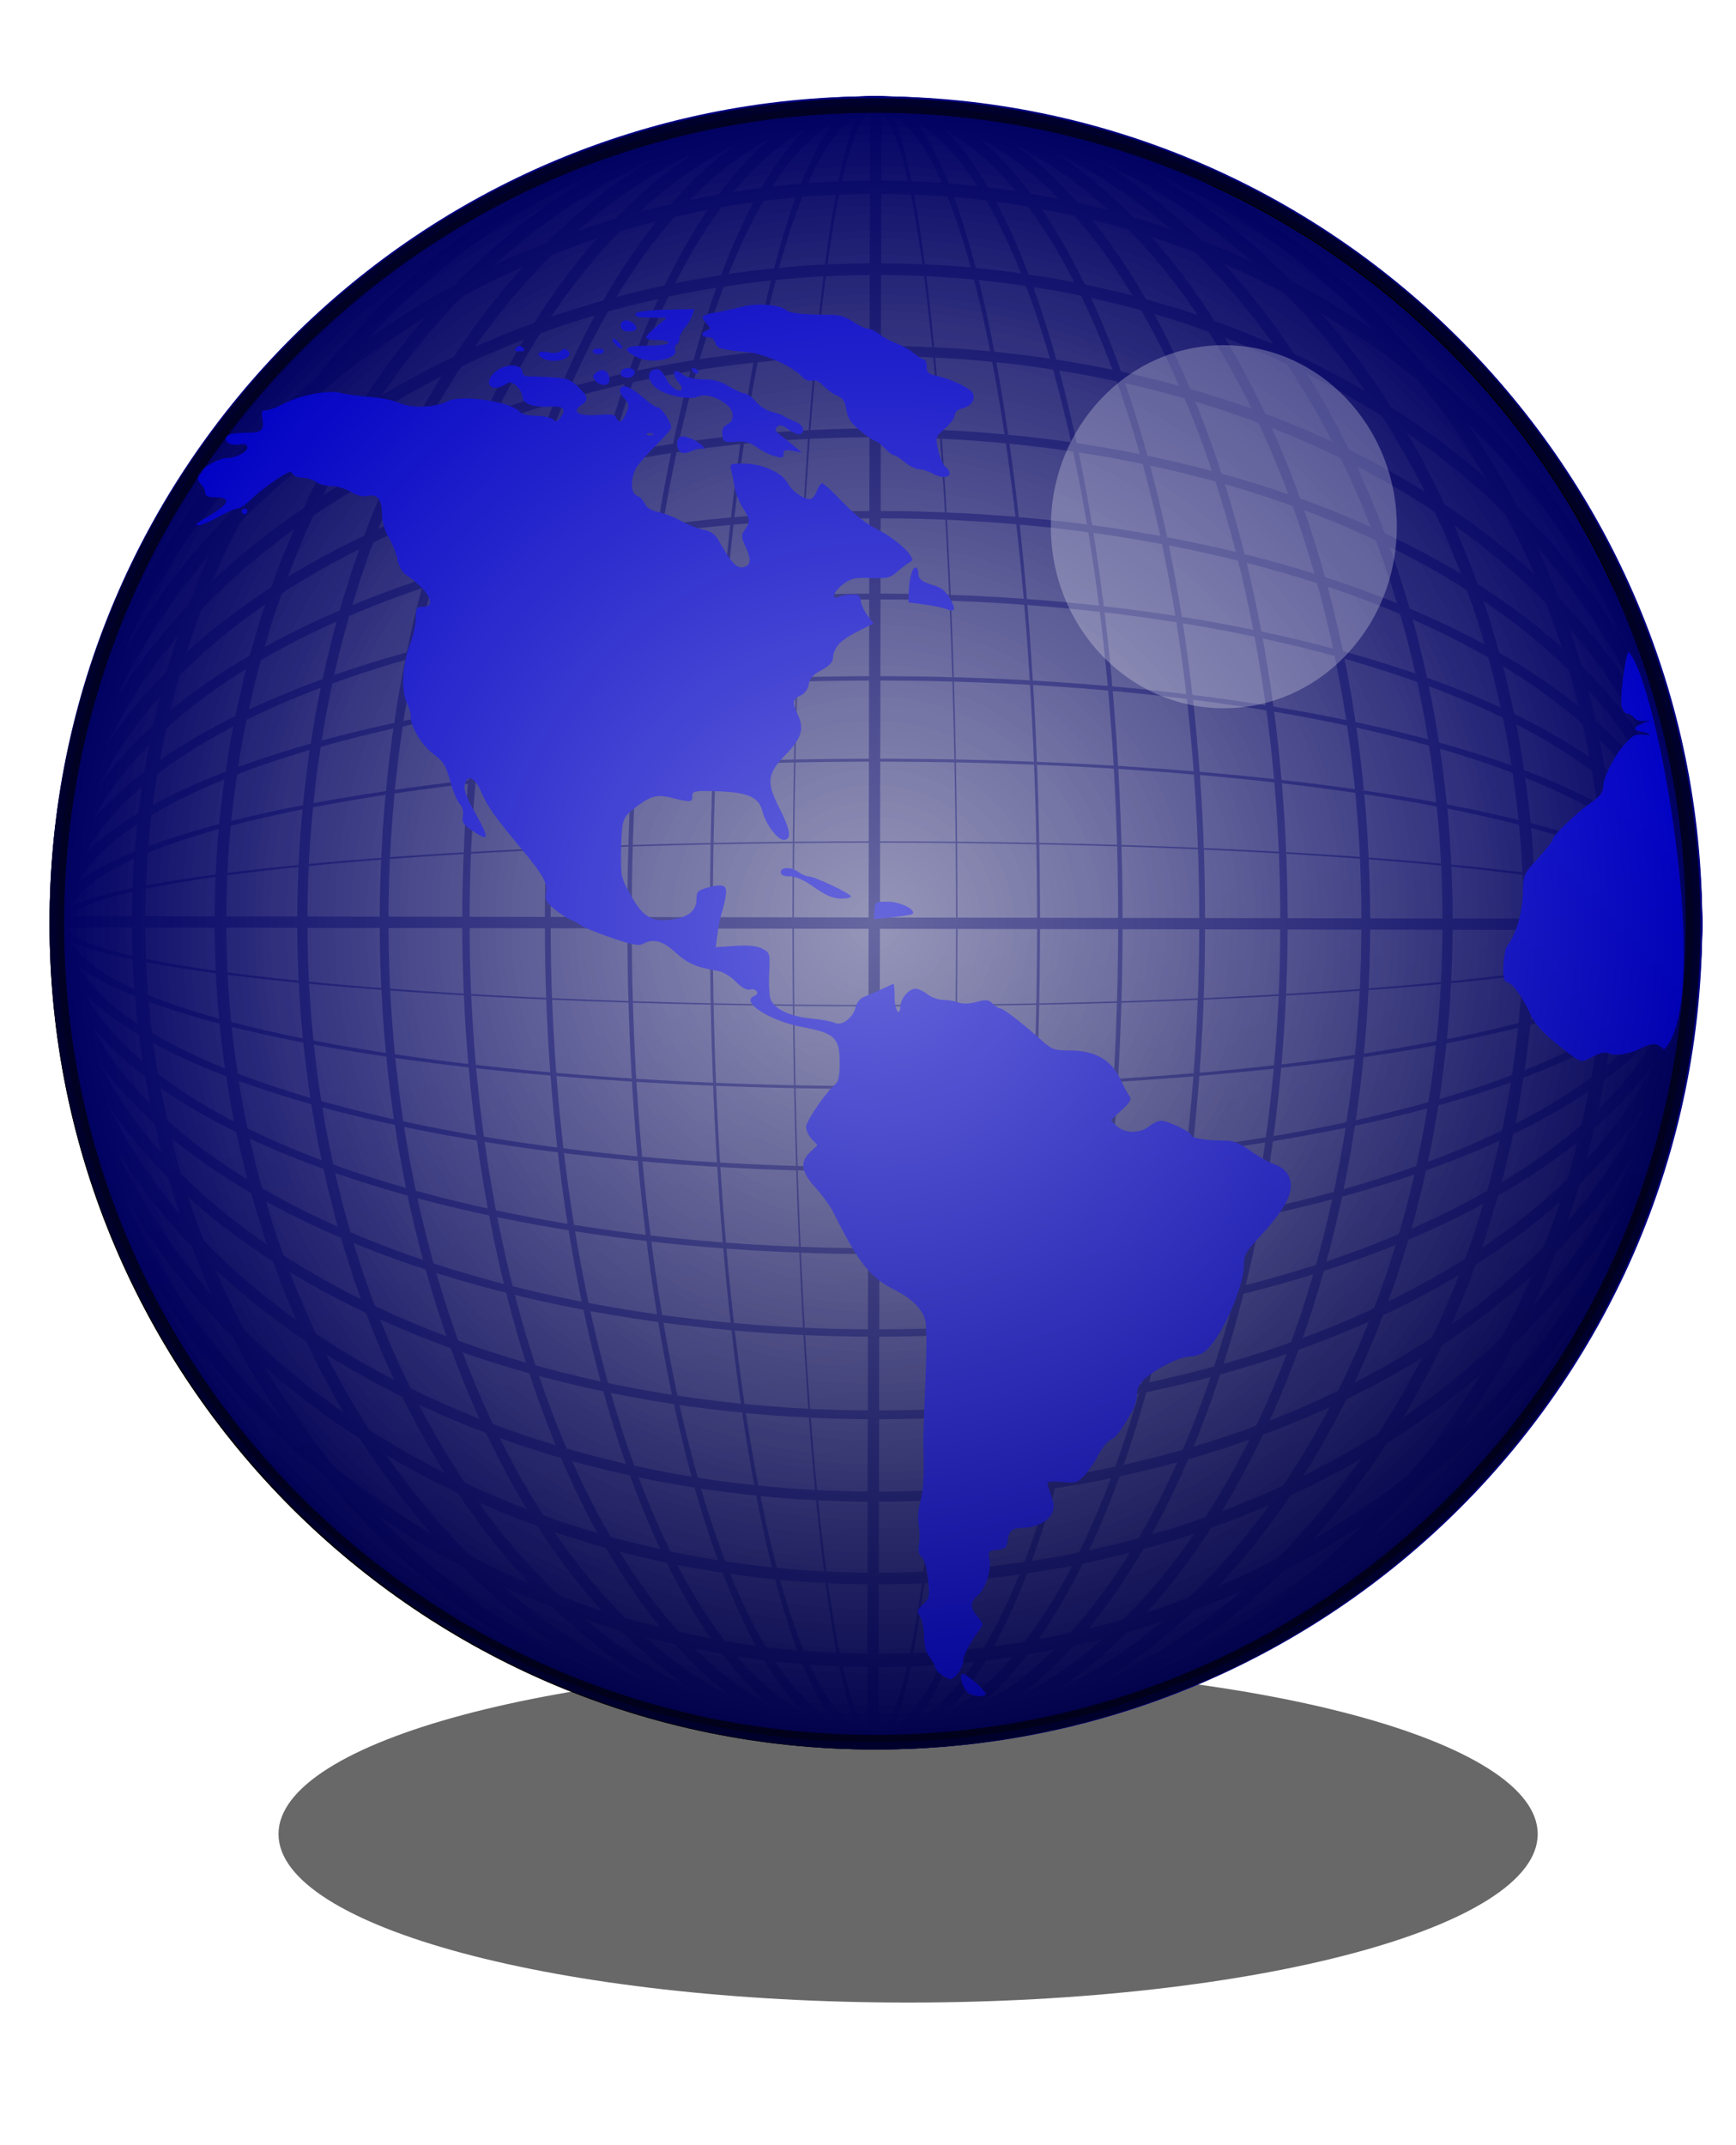 <?xml version="1.0" encoding="UTF-8" standalone="no"?>
<!-- Created with Inkscape (http://www.inkscape.org/) -->

<svg
   xmlns:dc="http://purl.org/dc/elements/1.1/"
   xmlns:cc="http://creativecommons.org/ns#"
   xmlns:rdf="http://www.w3.org/1999/02/22-rdf-syntax-ns#"
   xmlns:svg="http://www.w3.org/2000/svg"
   xmlns="http://www.w3.org/2000/svg"
   xmlns:xlink="http://www.w3.org/1999/xlink"
   xmlns:sodipodi="http://sodipodi.sourceforge.net/DTD/sodipodi-0.dtd"
   xmlns:inkscape="http://www.inkscape.org/namespaces/inkscape"
   width="618.423"
   height="763.791"
   id="svg2"
   version="1.1"
   inkscape:version="0.48.1 r9760"
   sodipodi:docname="globo_terraqueo_mundo2.svg"
   inkscape:export-filename="/home/vhzc/Docs/FOCA/nuevodiseno/misc/globo_terraqueo_mundo2.png"
   inkscape:export-xdpi="90"
   inkscape:export-ydpi="90">
  <defs
     id="defs4">
    <linearGradient
       inkscape:collect="always"
       id="linearGradient4854">
      <stop
         style="stop-color:#000000;stop-opacity:1;"
         offset="0"
         id="stop4856" />
      <stop
         style="stop-color:#000000;stop-opacity:0.571"
         offset="1"
         id="stop4858" />
    </linearGradient>
    <linearGradient
       inkscape:collect="always"
       id="linearGradient4660">
      <stop
         style="stop-color:#ffffff;stop-opacity:1;"
         offset="0"
         id="stop4662" />
      <stop
         style="stop-color:#ffffff;stop-opacity:0;"
         offset="1"
         id="stop4664" />
    </linearGradient>
    <inkscape:perspective
       sodipodi:type="inkscape:persp3d"
       inkscape:vp_x="0 : 526.18109 : 1"
       inkscape:vp_y="0 : 1000 : 0"
       inkscape:vp_z="744.09448 : 526.18109 : 1"
       inkscape:persp3d-origin="372.04724 : 350.78739 : 1"
       id="perspective10" />
    <inkscape:perspective
       id="perspective3722"
       inkscape:persp3d-origin="0.5 : 0.33333333 : 1"
       inkscape:vp_z="1 : 0.5 : 1"
       inkscape:vp_y="0 : 1000 : 0"
       inkscape:vp_x="0 : 0.5 : 1"
       sodipodi:type="inkscape:persp3d" />
    <inkscape:perspective
       id="perspective3743"
       inkscape:persp3d-origin="0.5 : 0.33333333 : 1"
       inkscape:vp_z="1 : 0.5 : 1"
       inkscape:vp_y="0 : 1000 : 0"
       inkscape:vp_x="0 : 0.5 : 1"
       sodipodi:type="inkscape:persp3d" />
    <inkscape:perspective
       id="perspective3777"
       inkscape:persp3d-origin="0.5 : 0.33333333 : 1"
       inkscape:vp_z="1 : 0.5 : 1"
       inkscape:vp_y="0 : 1000 : 0"
       inkscape:vp_x="0 : 0.5 : 1"
       sodipodi:type="inkscape:persp3d" />
    <inkscape:perspective
       id="perspective3966"
       inkscape:persp3d-origin="0.5 : 0.33333333 : 1"
       inkscape:vp_z="1 : 0.5 : 1"
       inkscape:vp_y="0 : 1000 : 0"
       inkscape:vp_x="0 : 0.5 : 1"
       sodipodi:type="inkscape:persp3d" />
    <inkscape:perspective
       id="perspective3966-2"
       inkscape:persp3d-origin="0.5 : 0.33333333 : 1"
       inkscape:vp_z="1 : 0.5 : 1"
       inkscape:vp_y="0 : 1000 : 0"
       inkscape:vp_x="0 : 0.5 : 1"
       sodipodi:type="inkscape:persp3d" />
    <inkscape:perspective
       id="perspective3995"
       inkscape:persp3d-origin="0.5 : 0.33333333 : 1"
       inkscape:vp_z="1 : 0.5 : 1"
       inkscape:vp_y="0 : 1000 : 0"
       inkscape:vp_x="0 : 0.5 : 1"
       sodipodi:type="inkscape:persp3d" />
    <inkscape:perspective
       id="perspective4016"
       inkscape:persp3d-origin="0.5 : 0.33333333 : 1"
       inkscape:vp_z="1 : 0.5 : 1"
       inkscape:vp_y="0 : 1000 : 0"
       inkscape:vp_x="0 : 0.5 : 1"
       sodipodi:type="inkscape:persp3d" />
    <inkscape:perspective
       id="perspective4037"
       inkscape:persp3d-origin="0.5 : 0.33333333 : 1"
       inkscape:vp_z="1 : 0.5 : 1"
       inkscape:vp_y="0 : 1000 : 0"
       inkscape:vp_x="0 : 0.5 : 1"
       sodipodi:type="inkscape:persp3d" />
    <inkscape:perspective
       id="perspective4072"
       inkscape:persp3d-origin="0.5 : 0.33333333 : 1"
       inkscape:vp_z="1 : 0.5 : 1"
       inkscape:vp_y="0 : 1000 : 0"
       inkscape:vp_x="0 : 0.5 : 1"
       sodipodi:type="inkscape:persp3d" />
    <inkscape:perspective
       id="perspective4170"
       inkscape:persp3d-origin="0.5 : 0.33333333 : 1"
       inkscape:vp_z="1 : 0.5 : 1"
       inkscape:vp_y="0 : 1000 : 0"
       inkscape:vp_x="0 : 0.5 : 1"
       sodipodi:type="inkscape:persp3d" />
    <inkscape:perspective
       id="perspective4310"
       inkscape:persp3d-origin="0.5 : 0.33333333 : 1"
       inkscape:vp_z="1 : 0.5 : 1"
       inkscape:vp_y="0 : 1000 : 0"
       inkscape:vp_x="0 : 0.5 : 1"
       sodipodi:type="inkscape:persp3d" />
    <inkscape:perspective
       id="perspective4448"
       inkscape:persp3d-origin="0.5 : 0.33333333 : 1"
       inkscape:vp_z="1 : 0.5 : 1"
       inkscape:vp_y="0 : 1000 : 0"
       inkscape:vp_x="0 : 0.5 : 1"
       sodipodi:type="inkscape:persp3d" />
    <inkscape:perspective
       id="perspective4557"
       inkscape:persp3d-origin="0.5 : 0.33333333 : 1"
       inkscape:vp_z="1 : 0.5 : 1"
       inkscape:vp_y="0 : 1000 : 0"
       inkscape:vp_x="0 : 0.5 : 1"
       sodipodi:type="inkscape:persp3d" />
    <radialGradient
       inkscape:collect="always"
       xlink:href="#linearGradient4660"
       id="radialGradient4666"
       cx="-45.714"
       cy="538.076"
       fx="-45.714"
       fy="538.076"
       r="294.029"
       gradientUnits="userSpaceOnUse" />
    <inkscape:perspective
       id="perspective4786"
       inkscape:persp3d-origin="0.5 : 0.33333333 : 1"
       inkscape:vp_z="1 : 0.5 : 1"
       inkscape:vp_y="0 : 1000 : 0"
       inkscape:vp_x="0 : 0.5 : 1"
       sodipodi:type="inkscape:persp3d" />
    <radialGradient
       inkscape:collect="always"
       xlink:href="#linearGradient4660-9"
       id="radialGradient4666-2"
       cx="-45.714"
       cy="538.076"
       fx="-45.714"
       fy="538.076"
       r="294.029"
       gradientUnits="userSpaceOnUse" />
    <linearGradient
       inkscape:collect="always"
       id="linearGradient4660-9">
      <stop
         style="stop-color:#ffffff;stop-opacity:1;"
         offset="0"
         id="stop4662-2" />
      <stop
         style="stop-color:#ffffff;stop-opacity:0;"
         offset="1"
         id="stop4664-8" />
    </linearGradient>
    <radialGradient
       r="294.029"
       fy="538.076"
       fx="-45.714"
       cy="538.076"
       cx="-45.714"
       gradientUnits="userSpaceOnUse"
       id="radialGradient4795"
       xlink:href="#linearGradient4660-9"
       inkscape:collect="always" />
    <inkscape:perspective
       id="perspective4824"
       inkscape:persp3d-origin="0.5 : 0.33333333 : 1"
       inkscape:vp_z="1 : 0.5 : 1"
       inkscape:vp_y="0 : 1000 : 0"
       inkscape:vp_x="0 : 0.5 : 1"
       sodipodi:type="inkscape:persp3d" />
    <radialGradient
       r="294.029"
       fy="538.076"
       fx="-45.714"
       cy="538.076"
       cx="-45.714"
       gradientUnits="userSpaceOnUse"
       id="radialGradient4795-2"
       xlink:href="#linearGradient4660-9-4"
       inkscape:collect="always" />
    <linearGradient
       inkscape:collect="always"
       id="linearGradient4660-9-4">
      <stop
         style="stop-color:#ffffff;stop-opacity:1;"
         offset="0"
         id="stop4662-2-7" />
      <stop
         style="stop-color:#ffffff;stop-opacity:0;"
         offset="1"
         id="stop4664-8-8" />
    </linearGradient>
    <linearGradient
       inkscape:collect="always"
       xlink:href="#linearGradient4854"
       id="linearGradient4860"
       x1="60.257"
       y1="743.791"
       x2="14.286"
       y2="538.076"
       gradientUnits="userSpaceOnUse" />
    <filter
       inkscape:collect="always"
       id="filter4916"
       x="-0.576"
       width="2.152"
       y="-0.549"
       height="2.098"
       color-interpolation-filters="sRGB">
      <feGaussianBlur
         inkscape:collect="always"
         stdDeviation="29.569"
         id="feGaussianBlur4918" />
    </filter>
    <inkscape:perspective
       id="perspective4928"
       inkscape:persp3d-origin="0.5 : 0.33333333 : 1"
       inkscape:vp_z="1 : 0.5 : 1"
       inkscape:vp_y="0 : 1000 : 0"
       inkscape:vp_x="0 : 0.5 : 1"
       sodipodi:type="inkscape:persp3d" />
    <filter
       inkscape:collect="always"
       id="filter4950"
       x="-0.189"
       width="1.379"
       y="-0.708"
       height="2.415"
       color-interpolation-filters="sRGB">
      <feGaussianBlur
         inkscape:collect="always"
         stdDeviation="35.386"
         id="feGaussianBlur4952" />
    </filter>
    <inkscape:perspective
       id="perspective5002"
       inkscape:persp3d-origin="0.5 : 0.33333333 : 1"
       inkscape:vp_z="1 : 0.5 : 1"
       inkscape:vp_y="0 : 1000 : 0"
       inkscape:vp_x="0 : 0.5 : 1"
       sodipodi:type="inkscape:persp3d" />
    <radialGradient
       inkscape:collect="always"
       xlink:href="#linearGradient4660"
       id="radialGradient5065"
       gradientUnits="userSpaceOnUse"
       cx="-45.714"
       cy="538.076"
       fx="-45.714"
       fy="538.076"
       r="294.029" />
    <linearGradient
       inkscape:collect="always"
       xlink:href="#linearGradient4854"
       id="linearGradient5067"
       gradientUnits="userSpaceOnUse"
       x1="60.257"
       y1="743.791"
       x2="14.286"
       y2="538.076" />
    <radialGradient
       inkscape:collect="always"
       xlink:href="#linearGradient4660-9"
       id="radialGradient5069"
       gradientUnits="userSpaceOnUse"
       cx="-45.714"
       cy="538.076"
       fx="-45.714"
       fy="538.076"
       r="294.029" />
  </defs>
  <sodipodi:namedview
     id="base"
     pagecolor="#ffffff"
     bordercolor="#666666"
     borderopacity="1.0"
     inkscape:pageopacity="0.0"
     inkscape:pageshadow="2"
     inkscape:zoom="0.175"
     inkscape:cx="324.01659"
     inkscape:cy="110.71088"
     inkscape:document-units="px"
     inkscape:current-layer="layer1"
     showgrid="false"
     inkscape:window-width="960"
     inkscape:window-height="707"
     inkscape:window-x="64"
     inkscape:window-y="0"
     inkscape:window-maximized="0" />
  <g
     inkscape:label="Capa 1"
     inkscape:groupmode="layer"
     id="layer1"
     transform="translate(-74.646,-231.467)">
    <g
       id="g5031"
       transform="translate(14.286,34.286)">
      <path
         transform="translate(39.572,-36.316)"
         d="m 568.571,886.648 c 0,33.137 -100.416,60 -224.286,60 -123.87,0 -224.286,-26.863 -224.286,-60 0,-33.137 100.416,-60 224.286,-60 123.87,0 224.286,26.863 224.286,60 z"
         sodipodi:ry="60"
         sodipodi:rx="224.28572"
         sodipodi:cy="886.64789"
         sodipodi:cx="344.28571"
         id="path4862"
         style="opacity:0.768;color:#000000;fill:#000000;fill-opacity:1;fill-rule:nonzero;stroke:none;stroke-width:4.028;marker:none;visibility:visible;display:inline;overflow:visible;filter:url(#filter4950);enable-background:accumulate"
         sodipodi:type="arc" />
      <path
         transform="translate(417.762,-11.895)"
         inkscape:tile-y0="246.64792"
         inkscape:tile-x0="-337.14285"
         inkscape:tile-h="582.85712"
         inkscape:tile-w="582.85712"
         inkscape:tile-cy="538.07648"
         inkscape:tile-cx="-45.714287"
         d="m 245.714,538.076 c 0,160.952 -130.477,291.429 -291.429,291.429 -160.952,0 -291.429,-130.477 -291.429,-291.429 0,-160.952 130.477,-291.429 291.429,-291.429 160.952,0 291.429,130.477 291.429,291.429 z"
         sodipodi:ry="291.42856"
         sodipodi:rx="291.42856"
         sodipodi:cy="538.07648"
         sodipodi:cx="-45.714287"
         id="path3590-3"
         style="color:#000000;fill:#000080;stroke:#000000;stroke-width:5.2;stroke-linecap:butt;stroke-linejoin:miter;stroke-miterlimit:4;stroke-opacity:1;stroke-dasharray:none;stroke-dashoffset:0;marker:none;visibility:visible;display:inline;overflow:visible;enable-background:accumulate"
         sodipodi:type="arc" />
      <path
         transform="translate(417.762,-11.895)"
         inkscape:tile-y0="246.64792"
         inkscape:tile-x0="-337.14285"
         inkscape:tile-h="582.85712"
         inkscape:tile-w="582.85712"
         inkscape:tile-cy="538.07648"
         inkscape:tile-cx="-45.714287"
         d="m 245.714,538.076 c 0,160.952 -130.477,291.429 -291.429,291.429 -160.952,0 -291.429,-130.477 -291.429,-291.429 0,-160.952 130.477,-291.429 291.429,-291.429 160.952,0 291.429,130.477 291.429,291.429 z"
         sodipodi:ry="291.42856"
         sodipodi:rx="291.42856"
         sodipodi:cy="538.07648"
         sodipodi:cx="-45.714287"
         id="path3590-3-1"
         style="opacity:0.403;color:#000000;fill:url(#radialGradient5065);fill-opacity:1;stroke:#000000;stroke-width:5.2;stroke-linecap:butt;stroke-linejoin:miter;stroke-miterlimit:4;stroke-opacity:1;stroke-dasharray:none;stroke-dashoffset:0;marker:none;visibility:visible;display:inline;overflow:visible;enable-background:accumulate"
         sodipodi:type="arc" />
      <g
         style="stroke:#000080"
         transform="translate(-1123.29,-759.635)"
         id="g4495">
        <g
           style="stroke:#000080"
           id="g4419"
           transform="translate(299.585,-79.937)">
          <path
             sodipodi:type="arc"
             style="color:#000000;fill:none;stroke:#000080;stroke-width:5.2;stroke-linecap:butt;stroke-linejoin:miter;stroke-miterlimit:4;stroke-opacity:1;stroke-dasharray:none;stroke-dashoffset:0;marker:none;visibility:visible;display:inline;overflow:visible;enable-background:accumulate"
             id="use4209"
             sodipodi:cx="-45.714287"
             sodipodi:cy="538.07648"
             sodipodi:rx="291.42856"
             sodipodi:ry="291.42856"
             d="m 245.714,538.076 c 0,160.952 -130.477,291.429 -291.429,291.429 -160.952,0 -291.429,-130.477 -291.429,-291.429 0,-160.952 130.477,-291.429 291.429,-291.429 160.952,0 291.429,130.477 291.429,291.429 z"
             inkscape:tile-x0="-337.14285"
             inkscape:tile-y0="246.64792"
             transform="translate(1241.466,826.991)" />
          <path
             sodipodi:type="arc"
             style="color:#000000;fill:none;stroke:#000080;stroke-width:5.2;stroke-linecap:butt;stroke-linejoin:miter;stroke-miterlimit:4;stroke-opacity:1;stroke-dasharray:none;stroke-dashoffset:0;marker:none;visibility:visible;display:inline;overflow:visible;enable-background:accumulate"
             id="use4211"
             sodipodi:cx="-45.714287"
             sodipodi:cy="538.07648"
             sodipodi:rx="291.42856"
             sodipodi:ry="291.42856"
             d="m 245.714,538.076 c 0,160.952 -130.477,291.429 -291.429,291.429 -160.952,0 -291.429,-130.477 -291.429,-291.429 0,-160.952 130.477,-291.429 291.429,-291.429 160.952,0 291.429,130.477 291.429,291.429 z"
             inkscape:tile-x0="-337.14285"
             inkscape:tile-y0="246.64792"
             transform="matrix(0.9,0,0,1,1236.894,826.991)" />
          <path
             sodipodi:type="arc"
             style="color:#000000;fill:none;stroke:#000080;stroke-width:5.2;stroke-linecap:butt;stroke-linejoin:miter;stroke-miterlimit:4;stroke-opacity:1;stroke-dasharray:none;stroke-dashoffset:0;marker:none;visibility:visible;display:inline;overflow:visible;enable-background:accumulate"
             id="use4213"
             sodipodi:cx="-45.714287"
             sodipodi:cy="538.07648"
             sodipodi:rx="291.42856"
             sodipodi:ry="291.42856"
             d="m 245.714,538.076 c 0,160.952 -130.477,291.429 -291.429,291.429 -160.952,0 -291.429,-130.477 -291.429,-291.429 0,-160.952 130.477,-291.429 291.429,-291.429 160.952,0 291.429,130.477 291.429,291.429 z"
             inkscape:tile-x0="-337.14285"
             inkscape:tile-y0="246.64792"
             transform="matrix(0.8,0,0,1,1232.323,826.991)" />
          <path
             sodipodi:type="arc"
             style="color:#000000;fill:none;stroke:#000080;stroke-width:5.2;stroke-linecap:butt;stroke-linejoin:miter;stroke-miterlimit:4;stroke-opacity:1;stroke-dasharray:none;stroke-dashoffset:0;marker:none;visibility:visible;display:inline;overflow:visible;enable-background:accumulate"
             id="use4215"
             sodipodi:cx="-45.714287"
             sodipodi:cy="538.07648"
             sodipodi:rx="291.42856"
             sodipodi:ry="291.42856"
             d="m 245.714,538.076 c 0,160.952 -130.477,291.429 -291.429,291.429 -160.952,0 -291.429,-130.477 -291.429,-291.429 0,-160.952 130.477,-291.429 291.429,-291.429 160.952,0 291.429,130.477 291.429,291.429 z"
             inkscape:tile-x0="-337.14285"
             inkscape:tile-y0="246.64792"
             transform="matrix(0.7,0,0,1,1227.751,826.991)" />
          <path
             sodipodi:type="arc"
             style="color:#000000;fill:none;stroke:#000080;stroke-width:5.2;stroke-linecap:butt;stroke-linejoin:miter;stroke-miterlimit:4;stroke-opacity:1;stroke-dasharray:none;stroke-dashoffset:0;marker:none;visibility:visible;display:inline;overflow:visible;enable-background:accumulate"
             id="use4217"
             sodipodi:cx="-45.714287"
             sodipodi:cy="538.07648"
             sodipodi:rx="291.42856"
             sodipodi:ry="291.42856"
             d="m 245.714,538.076 c 0,160.952 -130.477,291.429 -291.429,291.429 -160.952,0 -291.429,-130.477 -291.429,-291.429 0,-160.952 130.477,-291.429 291.429,-291.429 160.952,0 291.429,130.477 291.429,291.429 z"
             inkscape:tile-x0="-337.14285"
             inkscape:tile-y0="246.64792"
             transform="matrix(0.6,0,0,1,1223.18,826.991)" />
          <path
             sodipodi:type="arc"
             style="color:#000000;fill:none;stroke:#000080;stroke-width:5.2;stroke-linecap:butt;stroke-linejoin:miter;stroke-miterlimit:4;stroke-opacity:1;stroke-dasharray:none;stroke-dashoffset:0;marker:none;visibility:visible;display:inline;overflow:visible;enable-background:accumulate"
             id="use4219"
             sodipodi:cx="-45.714287"
             sodipodi:cy="538.07648"
             sodipodi:rx="291.42856"
             sodipodi:ry="291.42856"
             d="m 245.714,538.076 c 0,160.952 -130.477,291.429 -291.429,291.429 -160.952,0 -291.429,-130.477 -291.429,-291.429 0,-160.952 130.477,-291.429 291.429,-291.429 160.952,0 291.429,130.477 291.429,291.429 z"
             inkscape:tile-x0="-337.14285"
             inkscape:tile-y0="246.64792"
             transform="matrix(0.5,0,0,1,1218.609,826.991)" />
          <path
             sodipodi:type="arc"
             style="color:#000000;fill:none;stroke:#000080;stroke-width:5.2;stroke-linecap:butt;stroke-linejoin:miter;stroke-miterlimit:4;stroke-opacity:1;stroke-dasharray:none;stroke-dashoffset:0;marker:none;visibility:visible;display:inline;overflow:visible;enable-background:accumulate"
             id="use4221"
             sodipodi:cx="-45.714287"
             sodipodi:cy="538.07648"
             sodipodi:rx="291.42856"
             sodipodi:ry="291.42856"
             d="m 245.714,538.076 c 0,160.952 -130.477,291.429 -291.429,291.429 -160.952,0 -291.429,-130.477 -291.429,-291.429 0,-160.952 130.477,-291.429 291.429,-291.429 160.952,0 291.429,130.477 291.429,291.429 z"
             inkscape:tile-x0="-337.14285"
             inkscape:tile-y0="246.64792"
             transform="matrix(0.4,0,0,1,1214.037,826.991)" />
          <path
             sodipodi:type="arc"
             style="color:#000000;fill:none;stroke:#000080;stroke-width:5.2;stroke-linecap:butt;stroke-linejoin:miter;stroke-miterlimit:4;stroke-opacity:1;stroke-dasharray:none;stroke-dashoffset:0;marker:none;visibility:visible;display:inline;overflow:visible;enable-background:accumulate"
             id="use4223"
             sodipodi:cx="-45.714287"
             sodipodi:cy="538.07648"
             sodipodi:rx="291.42856"
             sodipodi:ry="291.42856"
             d="m 245.714,538.076 c 0,160.952 -130.477,291.429 -291.429,291.429 -160.952,0 -291.429,-130.477 -291.429,-291.429 0,-160.952 130.477,-291.429 291.429,-291.429 160.952,0 291.429,130.477 291.429,291.429 z"
             inkscape:tile-x0="-337.14285"
             inkscape:tile-y0="246.64792"
             transform="matrix(0.3,0,0,1,1209.466,826.991)" />
          <path
             sodipodi:type="arc"
             style="color:#000000;fill:none;stroke:#000080;stroke-width:5.2;stroke-linecap:butt;stroke-linejoin:miter;stroke-miterlimit:4;stroke-opacity:1;stroke-dasharray:none;stroke-dashoffset:0;marker:none;visibility:visible;display:inline;overflow:visible;enable-background:accumulate"
             id="use4225"
             sodipodi:cx="-45.714287"
             sodipodi:cy="538.07648"
             sodipodi:rx="291.42856"
             sodipodi:ry="291.42856"
             d="m 245.714,538.076 c 0,160.952 -130.477,291.429 -291.429,291.429 -160.952,0 -291.429,-130.477 -291.429,-291.429 0,-160.952 130.477,-291.429 291.429,-291.429 160.952,0 291.429,130.477 291.429,291.429 z"
             inkscape:tile-x0="-337.14285"
             inkscape:tile-y0="246.64792"
             transform="matrix(0.2,0,0,1,1204.894,826.991)" />
          <path
             sodipodi:type="arc"
             style="color:#000000;fill:none;stroke:#000080;stroke-width:5.2;stroke-linecap:butt;stroke-linejoin:miter;stroke-miterlimit:4;stroke-opacity:1;stroke-dasharray:none;stroke-dashoffset:0;marker:none;visibility:visible;display:inline;overflow:visible;enable-background:accumulate"
             id="use4227"
             sodipodi:cx="-45.714287"
             sodipodi:cy="538.07648"
             sodipodi:rx="291.42856"
             sodipodi:ry="291.42856"
             d="m 245.714,538.076 c 0,160.952 -130.477,291.429 -291.429,291.429 -160.952,0 -291.429,-130.477 -291.429,-291.429 0,-160.952 130.477,-291.429 291.429,-291.429 160.952,0 291.429,130.477 291.429,291.429 z"
             inkscape:tile-x0="-337.14285"
             inkscape:tile-y0="246.64792"
             transform="matrix(0.1,0,0,1,1200.323,826.991)" />
          <path
             id="path4300"
             d="m 1196.021,1073.575 -1.01,584.878"
             style="color:#000000;fill:none;stroke:#000080;stroke-width:4.028;stroke-linecap:butt;stroke-linejoin:miter;stroke-miterlimit:4;stroke-opacity:1;stroke-dasharray:none;stroke-dashoffset:0;marker:none;visibility:visible;display:inline;overflow:visible;enable-background:accumulate" />
        </g>
        <g
           style="stroke:#000080"
           transform="matrix(0,1,-1,0,2861.09,90.064)"
           id="g4419-1">
          <path
             sodipodi:type="arc"
             style="color:#000000;fill:none;stroke:#000080;stroke-width:5.2;stroke-linecap:butt;stroke-linejoin:miter;stroke-miterlimit:4;stroke-opacity:1;stroke-dasharray:none;stroke-dashoffset:0;marker:none;visibility:visible;display:inline;overflow:visible;enable-background:accumulate"
             id="use4209-3"
             sodipodi:cx="-45.714287"
             sodipodi:cy="538.07648"
             sodipodi:rx="291.42856"
             sodipodi:ry="291.42856"
             d="m 245.714,538.076 c 0,160.952 -130.477,291.429 -291.429,291.429 -160.952,0 -291.429,-130.477 -291.429,-291.429 0,-160.952 130.477,-291.429 291.429,-291.429 160.952,0 291.429,130.477 291.429,291.429 z"
             inkscape:tile-x0="-337.14285"
             inkscape:tile-y0="246.64792"
             transform="translate(1241.466,826.991)" />
          <path
             sodipodi:type="arc"
             style="color:#000000;fill:none;stroke:#000080;stroke-width:5.2;stroke-linecap:butt;stroke-linejoin:miter;stroke-miterlimit:4;stroke-opacity:1;stroke-dasharray:none;stroke-dashoffset:0;marker:none;visibility:visible;display:inline;overflow:visible;enable-background:accumulate"
             id="use4211-4"
             sodipodi:cx="-45.714287"
             sodipodi:cy="538.07648"
             sodipodi:rx="291.42856"
             sodipodi:ry="291.42856"
             d="m 245.714,538.076 c 0,160.952 -130.477,291.429 -291.429,291.429 -160.952,0 -291.429,-130.477 -291.429,-291.429 0,-160.952 130.477,-291.429 291.429,-291.429 160.952,0 291.429,130.477 291.429,291.429 z"
             inkscape:tile-x0="-337.14285"
             inkscape:tile-y0="246.64792"
             transform="matrix(0.9,0,0,1,1236.894,826.991)" />
          <path
             sodipodi:type="arc"
             style="color:#000000;fill:none;stroke:#000080;stroke-width:5.2;stroke-linecap:butt;stroke-linejoin:miter;stroke-miterlimit:4;stroke-opacity:1;stroke-dasharray:none;stroke-dashoffset:0;marker:none;visibility:visible;display:inline;overflow:visible;enable-background:accumulate"
             id="use4213-5"
             sodipodi:cx="-45.714287"
             sodipodi:cy="538.07648"
             sodipodi:rx="291.42856"
             sodipodi:ry="291.42856"
             d="m 245.714,538.076 c 0,160.952 -130.477,291.429 -291.429,291.429 -160.952,0 -291.429,-130.477 -291.429,-291.429 0,-160.952 130.477,-291.429 291.429,-291.429 160.952,0 291.429,130.477 291.429,291.429 z"
             inkscape:tile-x0="-337.14285"
             inkscape:tile-y0="246.64792"
             transform="matrix(0.8,0,0,1,1232.323,826.991)" />
          <path
             sodipodi:type="arc"
             style="color:#000000;fill:none;stroke:#000080;stroke-width:5.2;stroke-linecap:butt;stroke-linejoin:miter;stroke-miterlimit:4;stroke-opacity:1;stroke-dasharray:none;stroke-dashoffset:0;marker:none;visibility:visible;display:inline;overflow:visible;enable-background:accumulate"
             id="use4215-8"
             sodipodi:cx="-45.714287"
             sodipodi:cy="538.07648"
             sodipodi:rx="291.42856"
             sodipodi:ry="291.42856"
             d="m 245.714,538.076 c 0,160.952 -130.477,291.429 -291.429,291.429 -160.952,0 -291.429,-130.477 -291.429,-291.429 0,-160.952 130.477,-291.429 291.429,-291.429 160.952,0 291.429,130.477 291.429,291.429 z"
             inkscape:tile-x0="-337.14285"
             inkscape:tile-y0="246.64792"
             transform="matrix(0.7,0,0,1,1227.751,826.991)" />
          <path
             sodipodi:type="arc"
             style="color:#000000;fill:none;stroke:#000080;stroke-width:5.2;stroke-linecap:butt;stroke-linejoin:miter;stroke-miterlimit:4;stroke-opacity:1;stroke-dasharray:none;stroke-dashoffset:0;marker:none;visibility:visible;display:inline;overflow:visible;enable-background:accumulate"
             id="use4217-5"
             sodipodi:cx="-45.714287"
             sodipodi:cy="538.07648"
             sodipodi:rx="291.42856"
             sodipodi:ry="291.42856"
             d="m 245.714,538.076 c 0,160.952 -130.477,291.429 -291.429,291.429 -160.952,0 -291.429,-130.477 -291.429,-291.429 0,-160.952 130.477,-291.429 291.429,-291.429 160.952,0 291.429,130.477 291.429,291.429 z"
             inkscape:tile-x0="-337.14285"
             inkscape:tile-y0="246.64792"
             transform="matrix(0.6,0,0,1,1223.18,826.991)" />
          <path
             sodipodi:type="arc"
             style="color:#000000;fill:none;stroke:#000080;stroke-width:5.2;stroke-linecap:butt;stroke-linejoin:miter;stroke-miterlimit:4;stroke-opacity:1;stroke-dasharray:none;stroke-dashoffset:0;marker:none;visibility:visible;display:inline;overflow:visible;enable-background:accumulate"
             id="use4219-7"
             sodipodi:cx="-45.714287"
             sodipodi:cy="538.07648"
             sodipodi:rx="291.42856"
             sodipodi:ry="291.42856"
             d="m 245.714,538.076 c 0,160.952 -130.477,291.429 -291.429,291.429 -160.952,0 -291.429,-130.477 -291.429,-291.429 0,-160.952 130.477,-291.429 291.429,-291.429 160.952,0 291.429,130.477 291.429,291.429 z"
             inkscape:tile-x0="-337.14285"
             inkscape:tile-y0="246.64792"
             transform="matrix(0.5,0,0,1,1218.609,826.991)" />
          <path
             sodipodi:type="arc"
             style="color:#000000;fill:none;stroke:#000080;stroke-width:5.2;stroke-linecap:butt;stroke-linejoin:miter;stroke-miterlimit:4;stroke-opacity:1;stroke-dasharray:none;stroke-dashoffset:0;marker:none;visibility:visible;display:inline;overflow:visible;enable-background:accumulate"
             id="use4221-3"
             sodipodi:cx="-45.714287"
             sodipodi:cy="538.07648"
             sodipodi:rx="291.42856"
             sodipodi:ry="291.42856"
             d="m 245.714,538.076 c 0,160.952 -130.477,291.429 -291.429,291.429 -160.952,0 -291.429,-130.477 -291.429,-291.429 0,-160.952 130.477,-291.429 291.429,-291.429 160.952,0 291.429,130.477 291.429,291.429 z"
             inkscape:tile-x0="-337.14285"
             inkscape:tile-y0="246.64792"
             transform="matrix(0.4,0,0,1,1214.037,826.991)" />
          <path
             sodipodi:type="arc"
             style="color:#000000;fill:none;stroke:#000080;stroke-width:5.2;stroke-linecap:butt;stroke-linejoin:miter;stroke-miterlimit:4;stroke-opacity:1;stroke-dasharray:none;stroke-dashoffset:0;marker:none;visibility:visible;display:inline;overflow:visible;enable-background:accumulate"
             id="use4223-3"
             sodipodi:cx="-45.714287"
             sodipodi:cy="538.07648"
             sodipodi:rx="291.42856"
             sodipodi:ry="291.42856"
             d="m 245.714,538.076 c 0,160.952 -130.477,291.429 -291.429,291.429 -160.952,0 -291.429,-130.477 -291.429,-291.429 0,-160.952 130.477,-291.429 291.429,-291.429 160.952,0 291.429,130.477 291.429,291.429 z"
             inkscape:tile-x0="-337.14285"
             inkscape:tile-y0="246.64792"
             transform="matrix(0.3,0,0,1,1209.466,826.991)" />
          <path
             sodipodi:type="arc"
             style="color:#000000;fill:none;stroke:#000080;stroke-width:5.2;stroke-linecap:butt;stroke-linejoin:miter;stroke-miterlimit:4;stroke-opacity:1;stroke-dasharray:none;stroke-dashoffset:0;marker:none;visibility:visible;display:inline;overflow:visible;enable-background:accumulate"
             id="use4225-8"
             sodipodi:cx="-45.714287"
             sodipodi:cy="538.07648"
             sodipodi:rx="291.42856"
             sodipodi:ry="291.42856"
             d="m 245.714,538.076 c 0,160.952 -130.477,291.429 -291.429,291.429 -160.952,0 -291.429,-130.477 -291.429,-291.429 0,-160.952 130.477,-291.429 291.429,-291.429 160.952,0 291.429,130.477 291.429,291.429 z"
             inkscape:tile-x0="-337.14285"
             inkscape:tile-y0="246.64792"
             transform="matrix(0.2,0,0,1,1204.894,826.991)" />
          <path
             sodipodi:type="arc"
             style="color:#000000;fill:none;stroke:#000080;stroke-width:5.2;stroke-linecap:butt;stroke-linejoin:miter;stroke-miterlimit:4;stroke-opacity:1;stroke-dasharray:none;stroke-dashoffset:0;marker:none;visibility:visible;display:inline;overflow:visible;enable-background:accumulate"
             id="use4227-9"
             sodipodi:cx="-45.714287"
             sodipodi:cy="538.07648"
             sodipodi:rx="291.42856"
             sodipodi:ry="291.42856"
             d="m 245.714,538.076 c 0,160.952 -130.477,291.429 -291.429,291.429 -160.952,0 -291.429,-130.477 -291.429,-291.429 0,-160.952 130.477,-291.429 291.429,-291.429 160.952,0 291.429,130.477 291.429,291.429 z"
             inkscape:tile-x0="-337.14285"
             inkscape:tile-y0="246.64792"
             transform="matrix(0.1,0,0,1,1200.323,826.991)" />
          <path
             id="path4300-5"
             d="m 1196.021,1073.575 -1.01,584.878"
             style="color:#000000;fill:none;stroke:#000080;stroke-width:4.028;stroke-linecap:butt;stroke-linejoin:miter;stroke-miterlimit:4;stroke-opacity:1;stroke-dasharray:none;stroke-dashoffset:0;marker:none;visibility:visible;display:inline;overflow:visible;enable-background:accumulate" />
        </g>
      </g>
      <path
         sodipodi:nodetypes="cssccsssssssssssssssscccsssssssssssssssssssssssssssssssssssssssssssssssssssssssssssssssssssssssssssssssssssssssssssssssssssssssssssssssscccsssssssssssssssssssscccssssssssssssssssssssscccssscsssssssssssssssssssssssssscccsscccssssssssssssssccssscccssccccssssssccccccssssccsssccssssssssssssssssssscssssssssssssssccssssssssssssscsssssssssscccsccssssccssccssccsssccssscccsssscccscccsssscccsssccssccssccssccc"
         style="fill:#0000ff"
         d="m 405.231,800.023 c -1.981,-1.514 -3.447,-6.75 -1.889,-6.75 1.367,0 8.143,5.911 8.143,7.104 0,1.332 -4.371,1.085 -6.254,-0.354 z m -9.496,-6.424 c -1.238,-0.863 -2.26,-2.077 -2.272,-2.698 -0.012,-0.62 -0.902,-2.253 -1.978,-3.628 -1.344,-1.718 -1.962,-4.083 -1.978,-7.559 -0.012,-2.782 -0.653,-5.922 -1.424,-6.976 -1.249,-1.708 -1.132,-2.168 1.077,-4.215 2.333,-2.162 2.437,-2.694 1.759,-9.018 -0.444,-4.15 -1.298,-7.143 -2.232,-7.826 -1.069,-0.781 -1.347,-2.126 -0.948,-4.583 0.31,-1.912 0.25,-5.015 -0.135,-6.895 -0.404,-1.977 -0.146,-5.528 0.612,-8.423 1.17,-4.466 1.398,-8.769 1.086,-20.505 -0.051,-1.925 0.262,-11.619 0.695,-21.543 0.433,-9.924 0.484,-19.661 0.114,-21.638 -0.814,-4.338 -4.481,-8.205 -10.831,-11.423 -9.033,-4.577 -12.914,-9.466 -22.143,-27.896 -1.102,-2.2 -3.949,-6.118 -6.327,-8.707 -5.099,-5.551 -5.588,-9.061 -1.767,-12.686 l 2.522,-2.393 -2.04,-2.171 c -1.122,-1.194 -2.04,-3.105 -2.04,-4.247 0,-2.067 7.141,-12.556 10.326,-15.168 1.249,-1.024 1.674,-3.003 1.674,-7.795 0,-8.786 -1.8,-10.521 -13.087,-12.614 -11.748,-2.179 -22.565,-9.102 -17.349,-11.104 2.117,-0.812 0.676,-2.91 -1.592,-2.317 -1.141,0.298 -2.972,-0.735 -4.989,-2.815 -1.787,-1.844 -4.568,-3.508 -6.334,-3.791 -7.415,-1.188 -10.974,-2.736 -15.158,-6.592 -4.568,-4.211 -7.806,-5.07 -11.552,-3.066 -1.479,0.792 -4.09,0.294 -11.184,-2.133 -5.09,-1.741 -9.93,-3.694 -10.755,-4.339 -0.825,-0.645 -2.637,-1.655 -4.027,-2.244 -1.39,-0.589 -4.019,-2.325 -5.842,-3.86 -2.658,-2.236 -3.209,-3.318 -2.781,-5.458 0.705,-3.526 -0.856,-6.318 -9.066,-16.221 -9.453,-11.401 -11.658,-14.539 -14.078,-20.028 -2.277,-5.165 -4.804,-6.2 -5.767,-2.361 -0.428,1.705 0.568,4.45 3.481,9.589 5.59,9.866 5.412,10.97 -1.059,6.573 -2.947,-2.002 -3.513,-2.92 -3.109,-5.035 0.306,-1.6 -0.142,-3.29 -1.175,-4.431 -0.918,-1.014 -2.437,-4.689 -3.375,-8.165 -1.475,-5.466 -2.314,-6.78 -6.204,-9.714 -4.147,-3.128 -8.299,-10.388 -7.833,-13.698 0.078,-0.555 -0.598,-2.671 -1.502,-4.704 -1.999,-4.493 -1.345,-13.811 1.48,-21.092 1.022,-2.633 1.857,-6.57 1.857,-8.75 0,-3.561 0.254,-3.963 2.5,-3.963 5.168,0 2.171,-5.849 -5.741,-11.207 -1.596,-1.081 -2.779,-3.087 -3.226,-5.47 -0.388,-2.07 -1.792,-5.616 -3.119,-7.881 -1.383,-2.36 -2.413,-5.71 -2.413,-7.846 0,-5.639 -1.545,-7.855 -4.956,-7.106 -1.936,0.425 -3.868,-0.022 -6.18,-1.432 -1.85,-1.128 -4.965,-2.052 -6.923,-2.054 -1.957,0 -4.432,-0.664 -5.5,-1.472 -1.068,-0.807 -3.152,-1.482 -4.632,-1.5 -1.48,-0.018 -2.969,-0.482 -3.309,-1.032 -0.34,-0.55 -0.944,-1 -1.343,-1 -1.412,0 -10.703,6.552 -13.83,9.752 -1.745,1.786 -3.89,3.248 -4.765,3.248 -0.876,0 -3.984,1.35 -6.908,3 -2.924,1.65 -6.179,2.995 -7.235,2.988 -1.233,-0.01 -0.311,-0.929 2.581,-2.579 8.643,-4.929 9.795,-7.409 3.441,-7.409 -2.462,0 -3.441,-0.447 -3.441,-1.571 0,-0.864 -0.697,-2.269 -1.55,-3.121 -0.852,-0.853 -1.411,-2.271 -1.242,-3.151 0.378,-1.964 7.477,-6.117 10.494,-6.139 3.252,-0.024 7.297,-2.126 7.297,-3.791 0,-1.048 -0.842,-1.329 -3.019,-1.01 -1.849,0.271 -3.471,-0.102 -4.186,-0.963 -1.725,-2.078 0.69,-3.22 6.848,-3.238 5.586,-0.017 6.49,-0.871 5.637,-5.329 -0.41,-2.146 -0.135,-2.687 1.368,-2.687 1.035,0 3.486,-0.86 5.446,-1.911 6.369,-3.414 16.518,-5.443 21.243,-4.247 2.289,0.579 7.122,1.244 10.739,1.476 3.617,0.233 8.248,1.216 10.29,2.185 4.022,1.909 12.786,1.555 16.97,-0.684 4.785,-2.561 22.681,0.087 25.774,3.813 0.663,0.799 3.077,1.367 5.812,1.367 2.573,0 5.248,0.562 5.945,1.25 1.016,1.002 1.554,0.861 2.713,-0.71 2.22,-3.009 1.138,-4.063 -3.903,-3.801 -5.817,0.302 -9.678,-1.118 -9.678,-3.559 0,-1.028 -0.925,-2.707 -2.056,-3.73 -1.693,-1.532 -2.396,-1.648 -3.986,-0.655 -5.382,3.361 -8.309,-0.799 -3.323,-4.722 3.68,-2.895 9.365,-2.577 9.365,0.523 0,0.777 0.985,1.366 2.25,1.347 1.238,-0.019 5.022,0.135 8.41,0.344 5.289,0.326 6.597,0.817 9.25,3.47 3.687,3.687 3.792,4.508 0.84,6.578 -3.424,2.401 -0.569,3.874 6.432,3.319 4.261,-0.338 5.816,-0.101 6.219,0.948 0.866,2.256 2.265,1.621 3.616,-1.64 1.12,-2.703 1.028,-3.285 -0.833,-5.266 -1.337,-1.423 -1.793,-2.709 -1.265,-3.564 1.009,-1.632 3.842,-0.349 8.866,4.015 1.807,1.569 3.832,2.856 4.5,2.86 1.228,0.01 4.715,5.303 4.715,7.161 0,0.553 -2.378,3.329 -5.283,6.169 -2.906,2.84 -6.056,6.385 -7,7.878 -2.309,3.651 -2.284,9.47 0.042,10.209 0.967,0.307 2.205,1.56 2.75,2.785 0.652,1.464 2.292,2.493 4.788,3.003 2.088,0.427 5.77,1.878 8.181,3.224 2.411,1.346 6.006,2.752 7.988,3.124 2.422,0.454 4.094,1.539 5.099,3.308 5.239,9.223 6.934,10.922 9.798,9.823 2.082,-0.799 2.072,-2.969 -0.034,-7.408 -1.311,-2.764 -1.417,-3.87 -0.494,-5.151 2.361,-3.275 2.351,-4.25 -0.084,-7.929 -1.364,-2.062 -2.735,-5.313 -3.045,-7.225 -0.31,-1.912 -0.874,-4.714 -1.252,-6.227 -0.682,-2.724 -0.642,-2.75 4.302,-2.75 6.581,0 13.786,3.214 15.759,7.029 1.629,3.149 6.878,6.464 8.576,5.415 0.568,-0.351 1.443,-1.719 1.946,-3.041 0.502,-1.322 1.281,-2.403 1.73,-2.403 0.449,0 3.306,2.596 6.349,5.77 5.483,5.719 9.061,8.55 13.884,10.986 3.955,1.998 9.188,6.068 10.847,8.437 1.385,1.978 1.358,2.268 -0.301,3.24 -1.002,0.587 -2.955,2.084 -4.339,3.325 -2.156,1.934 -3.462,2.221 -9.112,2 -5.669,-0.222 -7.052,0.085 -9.846,2.18 -3.496,2.623 -4.575,5.861 -1.5,4.503 0.963,-0.425 3.058,-0.811 4.656,-0.857 2.335,-0.067 2.942,0.365 3.085,2.198 0.098,1.255 1.159,3.608 2.358,5.229 l 2.179,2.947 -5.976,3.017 c -5.942,2.999 -8.25,5.589 -8.448,9.476 -0.067,1.306 -1.535,2.776 -4.103,4.109 -2.961,1.536 -4.131,2.837 -4.503,5.008 -0.302,1.762 -1.392,3.324 -2.731,3.912 -3.09,1.357 -3.317,2.551 -1.28,6.739 2.502,5.144 1.533,8.503 -4.138,14.347 -6.687,6.892 -7.058,9.803 -2.414,18.935 4.092,8.048 4.567,11.5 1.58,11.5 -2.184,0 -6.477,-5.792 -7.543,-10.176 -1.281,-5.267 -5.464,-6.94 -17.966,-7.186 -6.373,-0.125 -6.995,0.04 -7,1.862 -0.006,2.172 -0.562,2.211 -7.37,0.522 -5.059,-1.256 -7.305,-0.724 -12.135,2.872 -5.38,4.006 -5.621,4.64 -5.839,15.333 -0.199,9.781 -0.123,10.149 3.366,16.389 4.425,7.913 7.445,9.722 14.634,8.768 5.989,-0.794 8.838,-3.162 8.838,-7.346 0,-2.621 0.471,-3.088 4.105,-4.067 5.634,-1.517 6.993,-0.817 6.293,3.24 -0.312,1.808 -0.946,4.413 -1.41,5.788 -0.464,1.375 -1.137,4.692 -1.495,7.372 l -0.652,4.872 6.83,-0.472 c 4.74,-0.327 7.701,-0.035 9.679,0.955 2.786,1.395 2.842,1.585 2.535,8.6 -0.173,3.945 0.007,8.073 0.399,9.173 1.301,3.647 6.735,6.355 14.217,7.086 3.85,0.376 7.792,1.091 8.759,1.589 2.425,1.247 6.609,-1.866 7.405,-5.511 0.394,-1.802 1.571,-3.208 3.228,-3.856 2.278,-0.89 8.56,-3.703 10.17,-4.553 0.309,-0.163 0.534,1.85 0.5,4.474 -0.061,4.698 1.83,7.921 2.053,3.499 0.142,-2.808 3.11,-6.229 5.406,-6.229 0.941,0 2.854,0.9 4.253,2 1.398,1.1 3.905,2 5.57,2 1.665,0 4.102,0.409 5.416,0.908 1.505,0.572 3.894,0.506 6.458,-0.178 3.438,-0.918 4.33,-0.826 5.748,0.592 0.923,0.923 2.133,1.678 2.688,1.678 1.093,0 7.808,5.169 14.575,11.22 3.906,3.493 4.688,3.78 10.29,3.78 9.205,0 14.952,3.443 18.363,11 0.869,1.925 2.106,4.22 2.749,5.099 0.968,1.323 0.497,2.217 -2.73,5.183 l -3.9,3.584 2.208,2.067 c 2.842,2.66 8.229,2.691 11.565,0.067 1.398,-1.1 3.222,-2 4.052,-2 2.479,0 10.42,3.734 10.881,5.116 0.408,1.224 5.278,1.986 12.739,1.995 2.374,0 4.964,1.12 8.334,3.593 2.689,1.974 6.539,4.146 8.556,4.827 2.175,0.735 4.194,2.296 4.964,3.84 2.688,5.387 -0.318,11.482 -11.633,23.585 -3.404,3.642 -4.165,5.164 -4.165,8.332 0,8.367 -8.602,27.218 -14.212,31.148 -1.228,0.86 -3.497,1.564 -5.043,1.564 -3.307,0 -11.149,3.787 -15.602,7.534 -2.273,1.912 -3.154,3.519 -3.184,5.805 -0.023,1.739 -0.82,4.511 -1.772,6.161 -4.211,7.303 -5.666,9.234 -7.607,10.088 -1.138,0.501 -3.118,2.937 -4.4,5.412 -1.282,2.475 -3.535,5.782 -5.005,7.348 -2.449,2.608 -3.116,2.804 -7.924,2.322 -2.888,-0.289 -5.25,-0.165 -5.25,0.276 0,0.441 0.623,2.567 1.384,4.725 1.169,3.315 1.173,4.326 0.024,6.52 -1.422,2.714 -5.875,4.798 -10.307,4.824 -3.668,0.022 -4.87,1.047 -5.261,4.488 -0.294,2.585 -0.8,3.041 -3.688,3.317 -3.173,0.304 -3.318,0.487 -2.766,3.5 0.723,3.952 -1.473,10.522 -4.276,12.792 -2.71,2.194 -2.675,4.656 0.107,7.618 1.552,1.652 1.927,2.751 1.25,3.665 -4.125,5.571 -6.467,9.948 -6.467,12.085 0,2.367 -3.097,6.583 -4.75,6.467 -0.412,-0.029 -1.762,-0.759 -3,-1.622 l 0,10e-5 z M 292.672,351.59 c -0.722,-0.289 -1.584,-0.253 -1.917,0.079 -0.332,0.332 0.258,0.569 1.312,0.525 1.165,-0.048 1.402,-0.285 0.604,-0.604 l 0,-10e-5 z m 360.449,219.428 c -2.366,-2.628 -4.153,-2.54 -8.436,-0.388 -3.926,1.973 -9.103,2.765 -11.097,1.698 -1.222,-0.654 -2.95,-0.309 -5.86,1.169 -4.655,2.364 -3.513,2.818 -13.996,-5.558 -4.111,-3.284 -6.728,-6.33 -8.164,-9.5 -2.795,-6.169 -6.193,-10.899 -8.237,-11.468 -1.327,-0.369 -1.606,-1.565 -1.408,-6.037 0.136,-3.067 0.742,-6.173 1.347,-6.902 2.95,-3.554 5.392,-11.61 5.569,-18.367 0.185,-7.083 0.204,-7.128 5.416,-12.831 2.877,-3.148 5.231,-6.134 5.231,-6.637 0,-1.382 7.886,-9.043 13.25,-12.873 3.643,-2.601 4.75,-4.016 4.75,-6.073 0,-3.408 4.257,-11.534 8.196,-15.645 2.817,-2.94 3.399,-3.129 8.169,-2.649 1.615,-1.377 -12.494,-0.877 0.539,-5.277 -3.52,0.512 -4.895,0.308 -5.872,-0.87 -0.702,-0.846 -1.848,-1.538 -2.546,-1.538 -0.698,0 -1.564,-1.175 -1.924,-2.61 -0.684,-2.724 1.067,-16.786 2.413,-19.39 10.669,11.069 30.3,124.088 12.661,141.745 z M 371.872,521.399 c 0.109,-3.03 0.248,-3.122 4.752,-3.124 4.34,0 10.259,2.922 8.828,4.362 -0.293,0.295 -3.494,0.839 -7.113,1.21 l -6.579,0.674 0.113,-3.122 z m -21.387,-8.198 c -3.687,-2.631 -6.571,-3.925 -8.75,-3.926 -2.221,-10e-4 -3.25,-0.476 -3.25,-1.502 0,-1.931 3.871,-1.912 6.441,0.032 1.068,0.807 2.607,1.468 3.42,1.468 2.139,0 15.139,6.138 15.139,7.148 0,0.469 -1.688,0.819 -3.75,0.778 -2.686,-0.053 -5.31,-1.187 -9.25,-3.998 l 0,-2e-4 z m 47,-99.114 c -1.375,-0.518 -4.975,-1.262 -8,-1.652 l -5.5,-0.71 0.099,-3.557 c 0.135,-4.852 1.235,-8.896 2.42,-8.896 0.54,0 0.981,0.873 0.981,1.941 0,2.252 1.193,3.173 5.919,4.568 2.261,0.668 4.054,2.146 5.295,4.366 2.321,4.154 2.012,5.155 -1.214,3.939 z m -251,-34.815 c 0,-0.55 0.45,-1 1,-1 0.55,0 1,0.45 1,1 0,0.55 -0.45,1 -1,1 -0.55,0 -1,-0.45 -1,-1 z m 246,-13.5 c -1.375,-0.786 -3.478,-1.445 -4.673,-1.465 -1.195,-0.02 -3.51,-1.16 -5.144,-2.535 -1.634,-1.375 -3.39,-2.5 -3.902,-2.5 -0.512,0 -1.988,-1.125 -3.28,-2.5 -1.292,-1.375 -2.757,-2.5 -3.256,-2.5 -0.499,0 -2.899,-1.632 -5.334,-3.627 -3.448,-2.826 -4.566,-4.501 -5.059,-7.578 -0.48,-3.004 -1.239,-4.181 -3.165,-4.914 -1.393,-0.53 -3.585,-2.098 -4.871,-3.486 -1.517,-1.637 -2.977,-2.32 -4.159,-1.945 -1.138,0.361 -2.54,-0.218 -3.739,-1.546 -3.075,-3.405 -13.142,-7.976 -18.752,-8.515 -9.988,-0.96 -11.427,-1.37 -11.961,-3.414 -0.307,-1.174 -1.366,-1.975 -2.61,-1.975 -2.487,0 -2.776,-1.524 -0.458,-2.414 1.49,-0.572 1.476,-0.805 -0.161,-2.613 -2.25,-2.486 -1.873,-2.845 4.148,-3.942 2.682,-0.489 6.901,-1.402 9.376,-2.029 4.86,-1.231 12.629,-0.531 14.906,1.341 1.392,1.145 6.112,1.655 15.404,1.662 3.476,0 5.828,0.696 8.482,2.499 2.02,1.373 4.407,2.495 5.305,2.495 0.898,0 2.798,0.916 4.221,2.036 1.423,1.12 4.072,2.542 5.885,3.16 1.813,0.618 4.569,2.177 6.124,3.464 1.555,1.287 3.242,2.34 3.75,2.34 0.508,0 0.923,1.116 0.923,2.481 0,1.894 0.651,2.623 2.75,3.082 6.15,1.345 13.203,4.712 13.798,6.587 0.761,2.397 -0.835,4.455 -4.089,5.271 -1.427,0.358 -2.459,1.343 -2.459,2.348 3e-5,0.952 -1.564,3.081 -3.475,4.731 -3.425,2.957 -3.46,3.067 -2.433,7.683 0.573,2.576 1.686,5.218 2.475,5.872 3.846,3.192 0.177,5.157 -4.567,2.445 z m -57.13,-6.467 c -1.447,-0.438 -3.944,-1.767 -5.551,-2.955 -2.174,-1.607 -4.058,-2.085 -7.37,-1.869 -4.169,0.272 -4.469,0.121 -4.759,-2.392 -0.221,-1.91 0.3,-3.009 1.81,-3.817 1.508,-0.807 2.03,-1.907 1.81,-3.808 -0.426,-3.679 -8.547,-7.724 -12.181,-6.068 -3.246,1.479 -12.33,-0.495 -15.354,-3.336 -2.679,-2.517 -2.952,-5.314 -0.607,-6.214 1.847,-0.709 3.003,0.15 4.699,3.494 1.338,2.638 4.241,4.659 5.247,3.653 0.39,-0.39 -0.039,-1.534 -0.952,-2.543 -1.718,-1.899 -2.224,-4.201 -0.911,-4.146 0.412,0.017 1.624,0.693 2.691,1.5 1.11,0.84 4.107,1.47 7,1.473 3.621,0 6.196,0.706 9.059,2.469 2.2,1.355 4.687,2.478 5.527,2.495 0.84,0.017 2.691,1.357 4.113,2.978 1.422,1.621 3.885,3.222 5.473,3.56 1.588,0.337 3.562,1.043 4.387,1.568 0.825,0.525 2.737,1.442 4.25,2.038 2.765,1.089 3.616,3.234 1.743,4.392 -0.554,0.342 -2.388,-0.361 -4.077,-1.564 -2.392,-1.703 -3.329,-1.919 -4.243,-0.977 -0.903,0.931 -0.641,1.592 1.138,2.873 1.271,0.915 3.521,2.699 5,3.965 l 2.689,2.301 -3.25,-0.631 c -2.561,-0.497 -3.25,-0.296 -3.25,0.949 0,1.735 -0.28,1.776 -4.13,0.612 z m -32.765,-1.327 c -1.554,-1.554 -1.375,-4.664 0.305,-5.309 1.61,-0.618 7.103,1.963 8.187,3.847 0.398,0.691 0.369,0.937 -0.064,0.547 -0.433,-0.391 -2.258,-0.096 -4.055,0.655 -2.386,0.997 -3.566,1.067 -4.373,0.26 z m -30.195,-25.313 c -1.133,-1.366 -1.051,-1.816 0.546,-2.983 2.234,-1.633 4.544,-0.254 4.544,2.714 0,2.342 -3.228,2.513 -5.09,0.269 z m 10.34,-1.123 c -2.292,-0.799 -1.347,-3.269 1.25,-3.269 1.47,0 2.5,0.574 2.5,1.393 0,1.581 -1.888,2.526 -3.75,1.876 z m 24.25,-2.269 c -0.34,-0.55 -0.168,-1 0.382,-1 0.55,0 1.278,0.45 1.618,1 0.34,0.55 0.168,1 -0.382,1 -0.55,0 -1.278,-0.45 -1.618,-1 z m -53.338,-4.474 c -2.877,-1.598 -1.193,-3.002 2.491,-2.078 1.446,0.363 3.162,0.12 3.986,-0.564 1.096,-0.909 1.728,-0.92 2.604,-0.043 2.6,2.6 -5.123,4.883 -9.081,2.684 l 0,-10e-5 z m 33.745,-0.355 c -5.866,-2.982 -4.865,-4.171 3.51,-4.171 4.389,0 7.583,-0.421 7.583,-1 0,-0.55 -1.8,-1 -4,-1 -2.2,0 -4,-0.406 -4,-0.903 0,-0.497 1.688,-2.282 3.75,-3.966 l 3.75,-3.063 -5.833,-0.034 c -4.21,-0.024 -5.718,-0.381 -5.419,-1.284 0.287,-0.866 3.565,-1.338 10.662,-1.536 l 10.248,-0.286 -0.694,2.286 c -0.382,1.257 -1.542,3.215 -2.579,4.35 -1.037,1.135 -1.885,2.796 -1.885,3.691 0,0.895 -0.481,1.924 -1.068,2.287 -0.588,0.363 -0.829,1.283 -0.537,2.044 1.22,3.178 -8.614,5.063 -13.488,2.586 l 0,5e-4 z m -15.907,-2.171 c 0,-0.55 0.9,-1 2,-1 1.1,0 2,0.45 2,1 0,0.55 -0.9,1 -2,1 -1.1,0 -2,-0.45 -2,-1 z m -27.2,-1.2 c 0.933,-0.933 1.467,-0.933 2.4,0 0.933,0.933 0.667,1.2 -1.2,1.2 -1.867,0 -2.133,-0.267 -1.2,-1.2 z m 35.18,-1.324 c -1.932,-2.328 -0.554,-2.767 1.515,-0.482 0.999,1.103 1.351,2.006 0.783,2.006 -0.568,0 -1.602,-0.686 -2.297,-1.524 z m 2.687,-5.143 c -1.341,-1.341 -0.617,-3.333 1.211,-3.333 2.087,0 4.474,2.315 3.447,3.342 -0.854,0.854 -3.801,0.848 -4.658,-0.01 l 0,0.001 0,3e-4 z"
         id="path5016" />
      <path
         transform="translate(417.762,-11.895)"
         inkscape:tile-y0="246.64792"
         inkscape:tile-x0="-337.14285"
         inkscape:tile-h="582.85712"
         inkscape:tile-w="582.85712"
         inkscape:tile-cy="538.07648"
         inkscape:tile-cx="-45.714287"
         d="m 245.714,538.076 c 0,160.952 -130.477,291.429 -291.429,291.429 -160.952,0 -291.429,-130.477 -291.429,-291.429 0,-160.952 130.477,-291.429 291.429,-291.429 160.952,0 291.429,130.477 291.429,291.429 z"
         sodipodi:ry="291.42856"
         sodipodi:rx="291.42856"
         sodipodi:cy="538.07648"
         sodipodi:cx="-45.714287"
         id="path3590-3-1-1-6"
         style="opacity:0.403;color:#000000;fill:url(#linearGradient5067);fill-opacity:1;stroke:#000000;stroke-width:5.2;stroke-linecap:butt;stroke-linejoin:miter;stroke-miterlimit:4;stroke-opacity:1;stroke-dasharray:none;stroke-dashoffset:0;marker:none;visibility:visible;display:inline;overflow:visible;enable-background:accumulate"
         sodipodi:type="arc" />
      <path
         transform="translate(417.762,-11.895)"
         inkscape:tile-y0="246.64792"
         inkscape:tile-x0="-337.14285"
         inkscape:tile-h="582.85712"
         inkscape:tile-w="582.85712"
         inkscape:tile-cy="538.07648"
         inkscape:tile-cx="-45.714287"
         d="m 245.714,538.076 c 0,160.952 -130.477,291.429 -291.429,291.429 -160.952,0 -291.429,-130.477 -291.429,-291.429 0,-160.952 130.477,-291.429 291.429,-291.429 160.952,0 291.429,130.477 291.429,291.429 z"
         sodipodi:ry="291.42856"
         sodipodi:rx="291.42856"
         sodipodi:cy="538.07648"
         sodipodi:cx="-45.714287"
         id="path3590-3-1-1"
         style="opacity:0.403;color:#000000;fill:url(#radialGradient5069);fill-opacity:1;stroke:#000000;stroke-width:5.2;stroke-linecap:butt;stroke-linejoin:miter;stroke-miterlimit:4;stroke-opacity:1;stroke-dasharray:none;stroke-dashoffset:0;marker:none;visibility:visible;display:inline;overflow:visible;enable-background:accumulate"
         sodipodi:type="arc" />
      <path
         transform="translate(4.389,-0.909)"
         d="m 553.564,385.661 c 0,35.705 -27.588,64.65 -61.619,64.65 -34.031,0 -61.619,-28.945 -61.619,-64.65 0,-35.705 27.588,-64.65 61.619,-64.65 34.031,0 61.619,28.945 61.619,64.65 z"
         sodipodi:ry="64.649765"
         sodipodi:rx="61.619305"
         sodipodi:cy="385.6615"
         sodipodi:cx="491.94427"
         id="path4886"
         style="opacity:0.511;color:#000000;fill:#ffffff;fill-opacity:1;fill-rule:nonzero;stroke:none;stroke-width:4.028;marker:none;visibility:visible;display:inline;overflow:visible;filter:url(#filter4916);enable-background:accumulate"
         sodipodi:type="arc" />
    </g>
  </g>
</svg>
